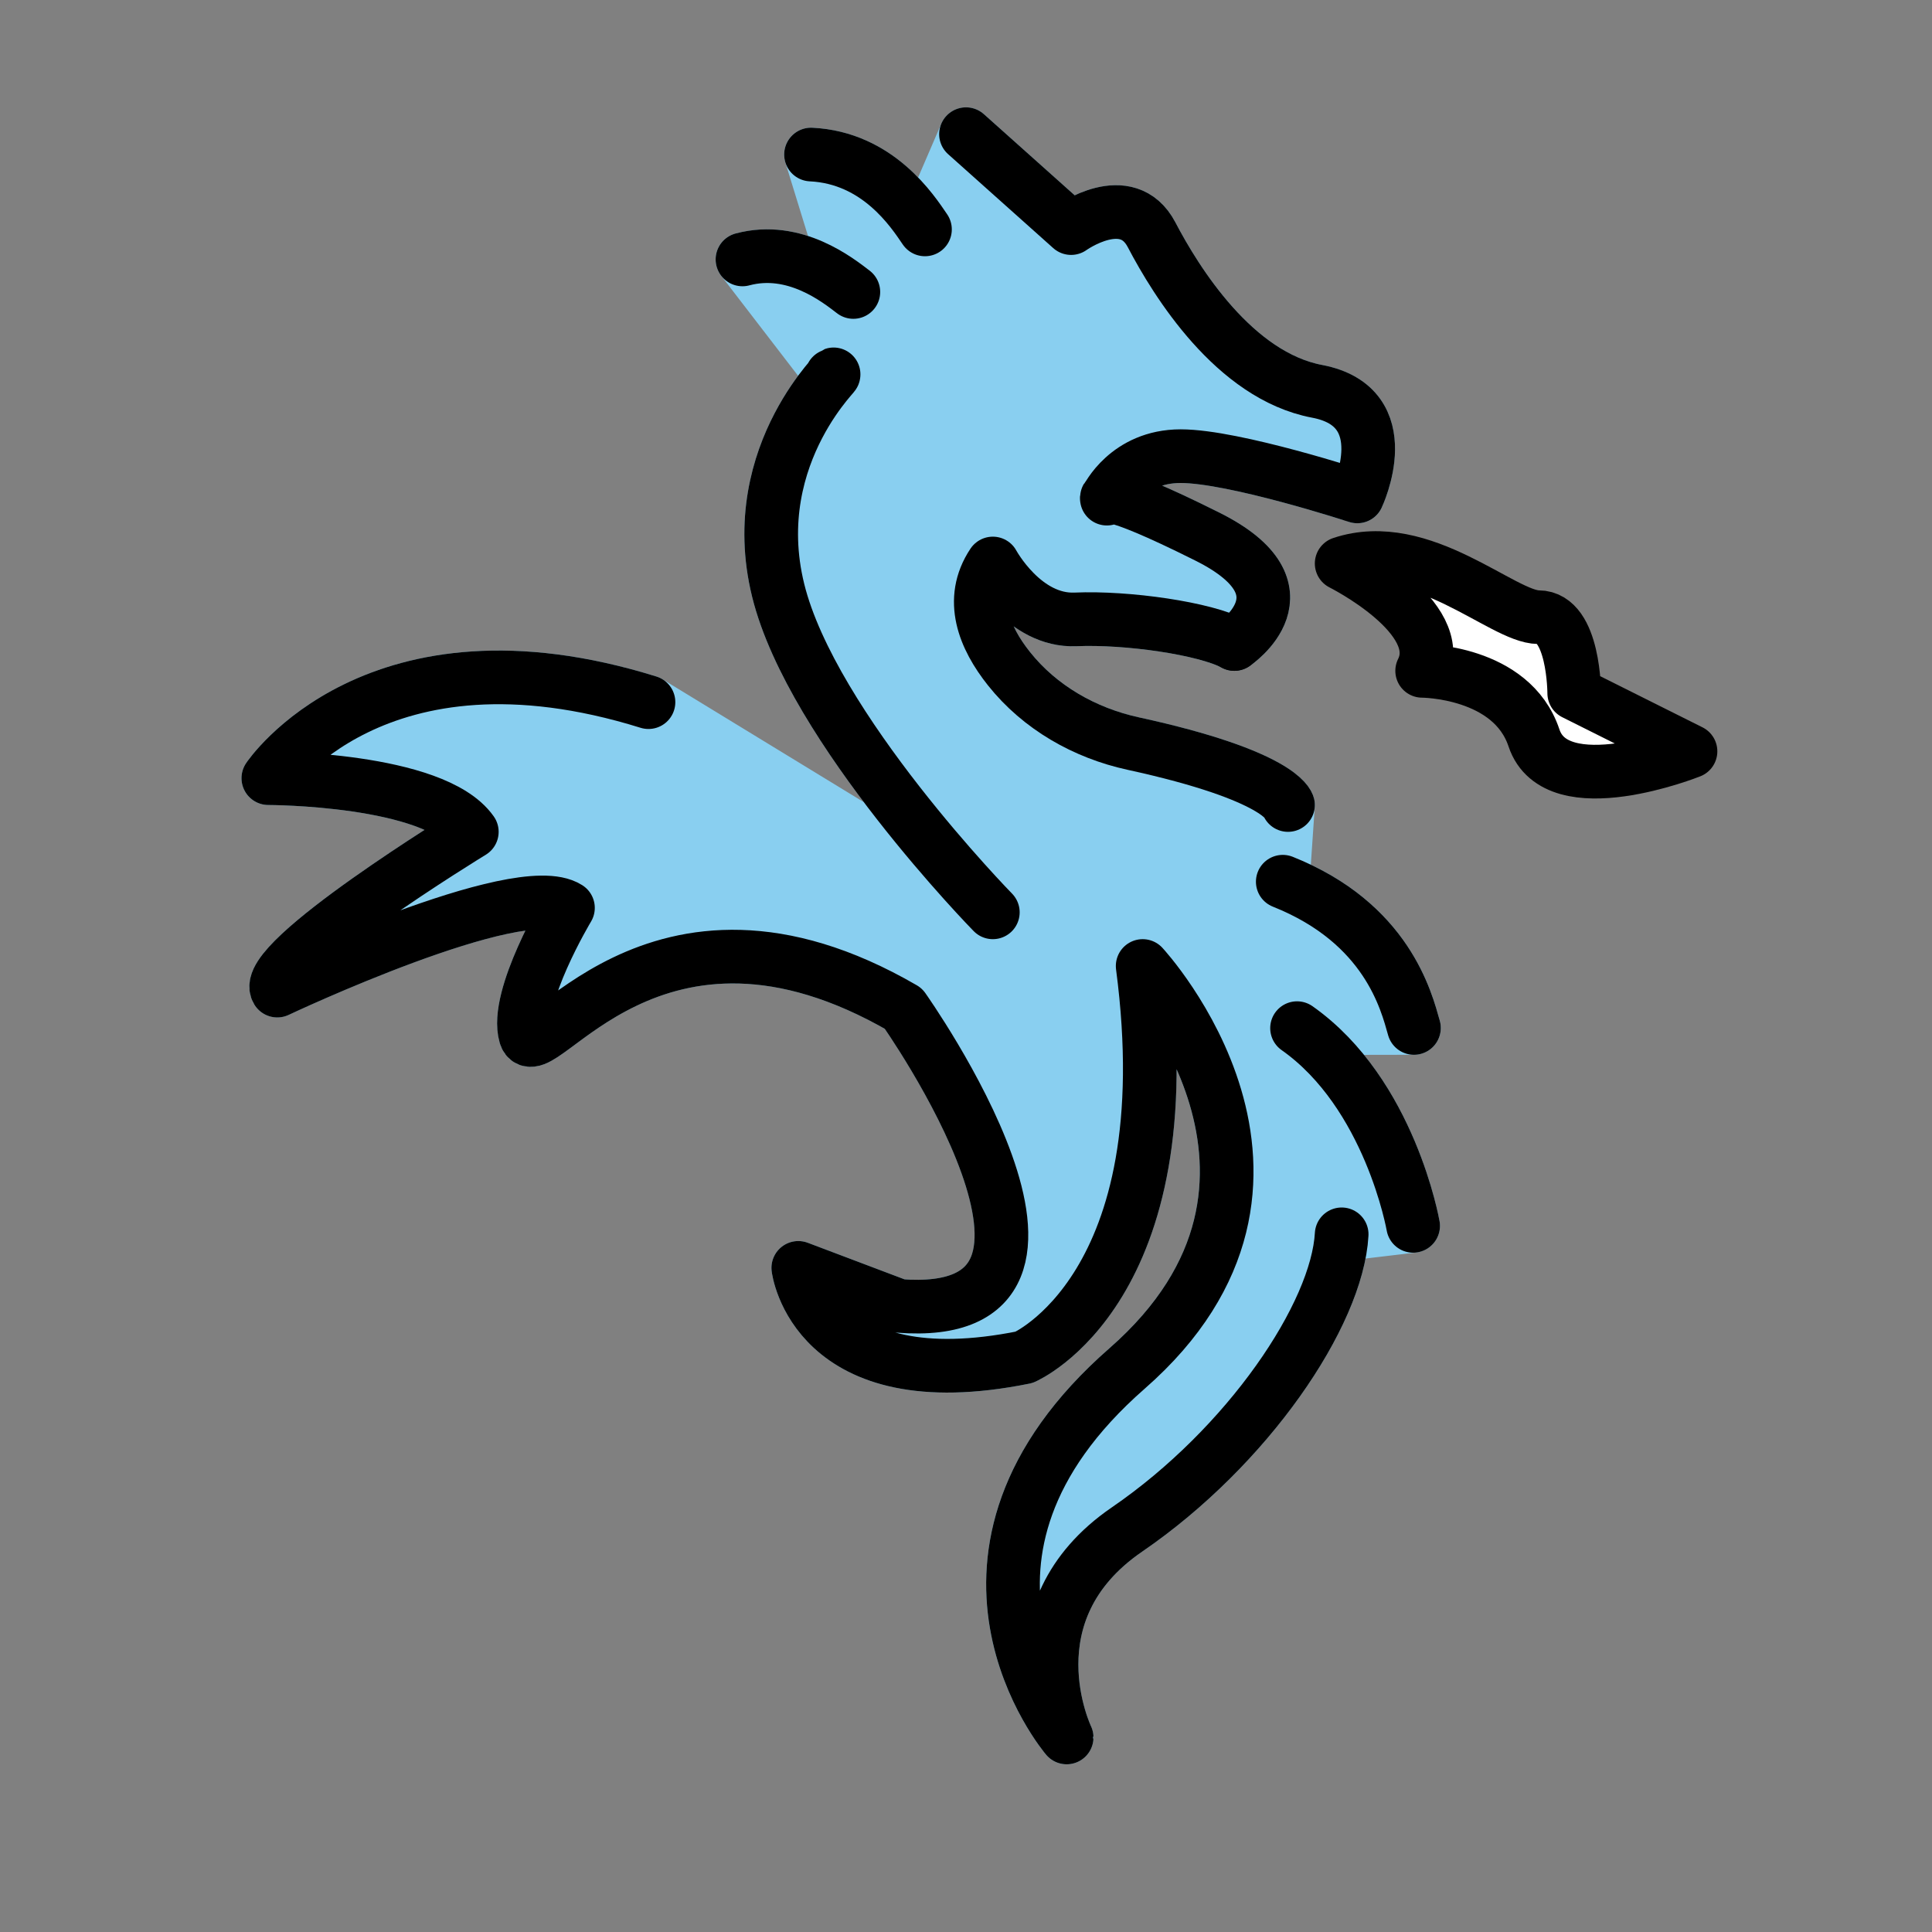 <svg id="emoji" viewBox="0 0 72 72" xmlns="http://www.w3.org/2000/svg">
  <rect x="0" y="0" width="72" height="72" fill="#808080" stroke="none"/>
  <g id="color">
    <path fill="#89CFF0" stroke="#89CFF0" stroke-linecap="round" stroke-linejoin="round" stroke-miterlimit="10" stroke-width="2" d="M46,24c-1.083-0.583-4-1-5.917-0.917C38.167,23.167,37,21,37,21c-0.9,1.35-0.315,2.768,0.601,3.918 c1.151,1.446,2.822,2.398,4.629,2.792C47.727,28.907,48,30,48,30l-0.195,2.858 c3.891,1.55,4.609,4.458,4.889,5.45l-4.358,0.008c3.47,2.442,4.326,7.368,4.326,7.368L50,46 c-0.167,3-3.5,7.917-8,11s-2.25,7.75-2.25,7.75S34,58,42,51s0.583-15,0.583-15c1.583,12-4.417,14.583-4.417,14.583 C30.333,52.167,29.75,47.25,29.75,47.25l3.75,1.417c8.5,0.667,0.167-11.083,0.167-11.083 C24.333,32.167,20,40,19.583,38.583c-0.417-1.417,1.583-4.75,1.583-4.75c-1.833-1.167-10.833,3.083-10.833,3.083 C9.667,35.833,17.583,31,17.583,31C16.167,29,10,29,10,29s4-6,14.167-2.833L37,34c0,0-6.737-6.876-8-12 c-1.28-5.192,2.618-8.493,2-8l-3.331-4.332c1.943-0.522,3.567,0.781,4.132,1.213l-1.578-5.122 c2.502,0.121,3.789,2.118,4.247,2.79L36,5l3.917,3.5c0,0,2.083-1.5,3,0.25C43.833,10.5,46,14,49.083,14.583 c3.083,0.583,1.5,3.917,1.5,3.917S46,17,44,17s-2.75,1.583-2.75,1.583S41,18,45,20S46,24,46,24"/>
    <path fill="white" stroke="none" d="M50,21c0,0,4,2,3,4c0,0,3.333,0,4.167,2.5C58,30,63,28,63,28l-4.333-2.167c0,0,0-2.833-1.333-2.833 C56,23,53,20,50,21z"/>
  </g>
  <g id="hair"/>
  <g id="skin"/>
  <g id="skin-shadow"/>
  <g id="line">
    <path fill="none" stroke="#000000" stroke-linecap="round" stroke-linejoin="round" stroke-miterlimit="10" stroke-width="2" d="M52.663,45.684c0,0-0.857-4.926-4.326-7.368"/>
    <path fill="none" stroke="#000000" stroke-linecap="round" stroke-linejoin="round" stroke-miterlimit="10" stroke-width="2" d="M52.694,38.309c-0.281-0.993-0.998-3.9-4.889-5.45"/>
    <path fill="none" stroke="#000000" stroke-linecap="round" stroke-linejoin="round" stroke-miterlimit="10" stroke-width="2" d="M48,30c0,0-0.273-1.093-5.771-2.29c-1.806-0.393-3.478-1.345-4.629-2.792C36.685,23.767,36.1,22.35,37,21 c0,0,1.167,2.167,3.083,2.083C42,23,44.917,23.417,46,24"/>
    <path fill="none" stroke="#000000" stroke-linecap="round" stroke-linejoin="round" stroke-miterlimit="10" stroke-width="2" d="M46,24c0,0,3-2-1-4s-3.75-1.417-3.75-1.417S42,17,44,17s6.583,1.5,6.583,1.5s1.583-3.333-1.5-3.917 C46,14,43.833,10.5,42.917,8.75c-0.917-1.75-3-0.25-3-0.25L36,5"/>
    <path fill="none" stroke="#000000" stroke-linecap="round" stroke-linejoin="round" stroke-miterlimit="10" stroke-width="2" d="M24.167,26.167C14,23,10,29,10,29s6.167,0,7.583,2c0,0-7.917,4.833-7.25,5.917c0,0,9-4.25,10.833-3.083 c0,0-2,3.333-1.583,4.75c0.417,1.417,4.75-6.417,14.083-1c0,0,8.333,11.75-0.167,11.083L29.75,47.25 c0,0,0.583,4.917,8.417,3.333c0,0,6-2.583,4.417-14.583c0,0,7.417,8-0.583,15s-2.25,13.75-2.25,13.75S37.5,60.083,42,57 s7.833-8,8-11"/>
    <path fill="none" stroke="#000000" stroke-linecap="round" stroke-linejoin="round" stroke-miterlimit="10" stroke-width="2" d="M31,14c0.618-0.493-3.28,2.808-2,8c1.263,5.124,8,12,8,12"/>
    <path fill="none" stroke="#000000" stroke-linecap="round" stroke-linejoin="round" stroke-miterlimit="10" stroke-width="2" d="M34.471,8.549c-0.458-0.672-1.745-2.669-4.247-2.79"/>
    <path fill="none" stroke="#000000" stroke-linecap="round" stroke-linejoin="round" stroke-miterlimit="10" stroke-width="2" d="M31.802,10.881c-0.565-0.432-2.189-1.735-4.132-1.213"/>
    <path fill="none" stroke="#000000" stroke-linecap="round" stroke-linejoin="round" stroke-miterlimit="10" stroke-width="2" d="M50,21c0,0,4,2,3,4c0,0,3.333,0,4.167,2.5C58,30,63,28,63,28l-4.333-2.167c0,0,0-2.833-1.333-2.833C56,23,53,20,50,21z"/>
  </g>
</svg>

